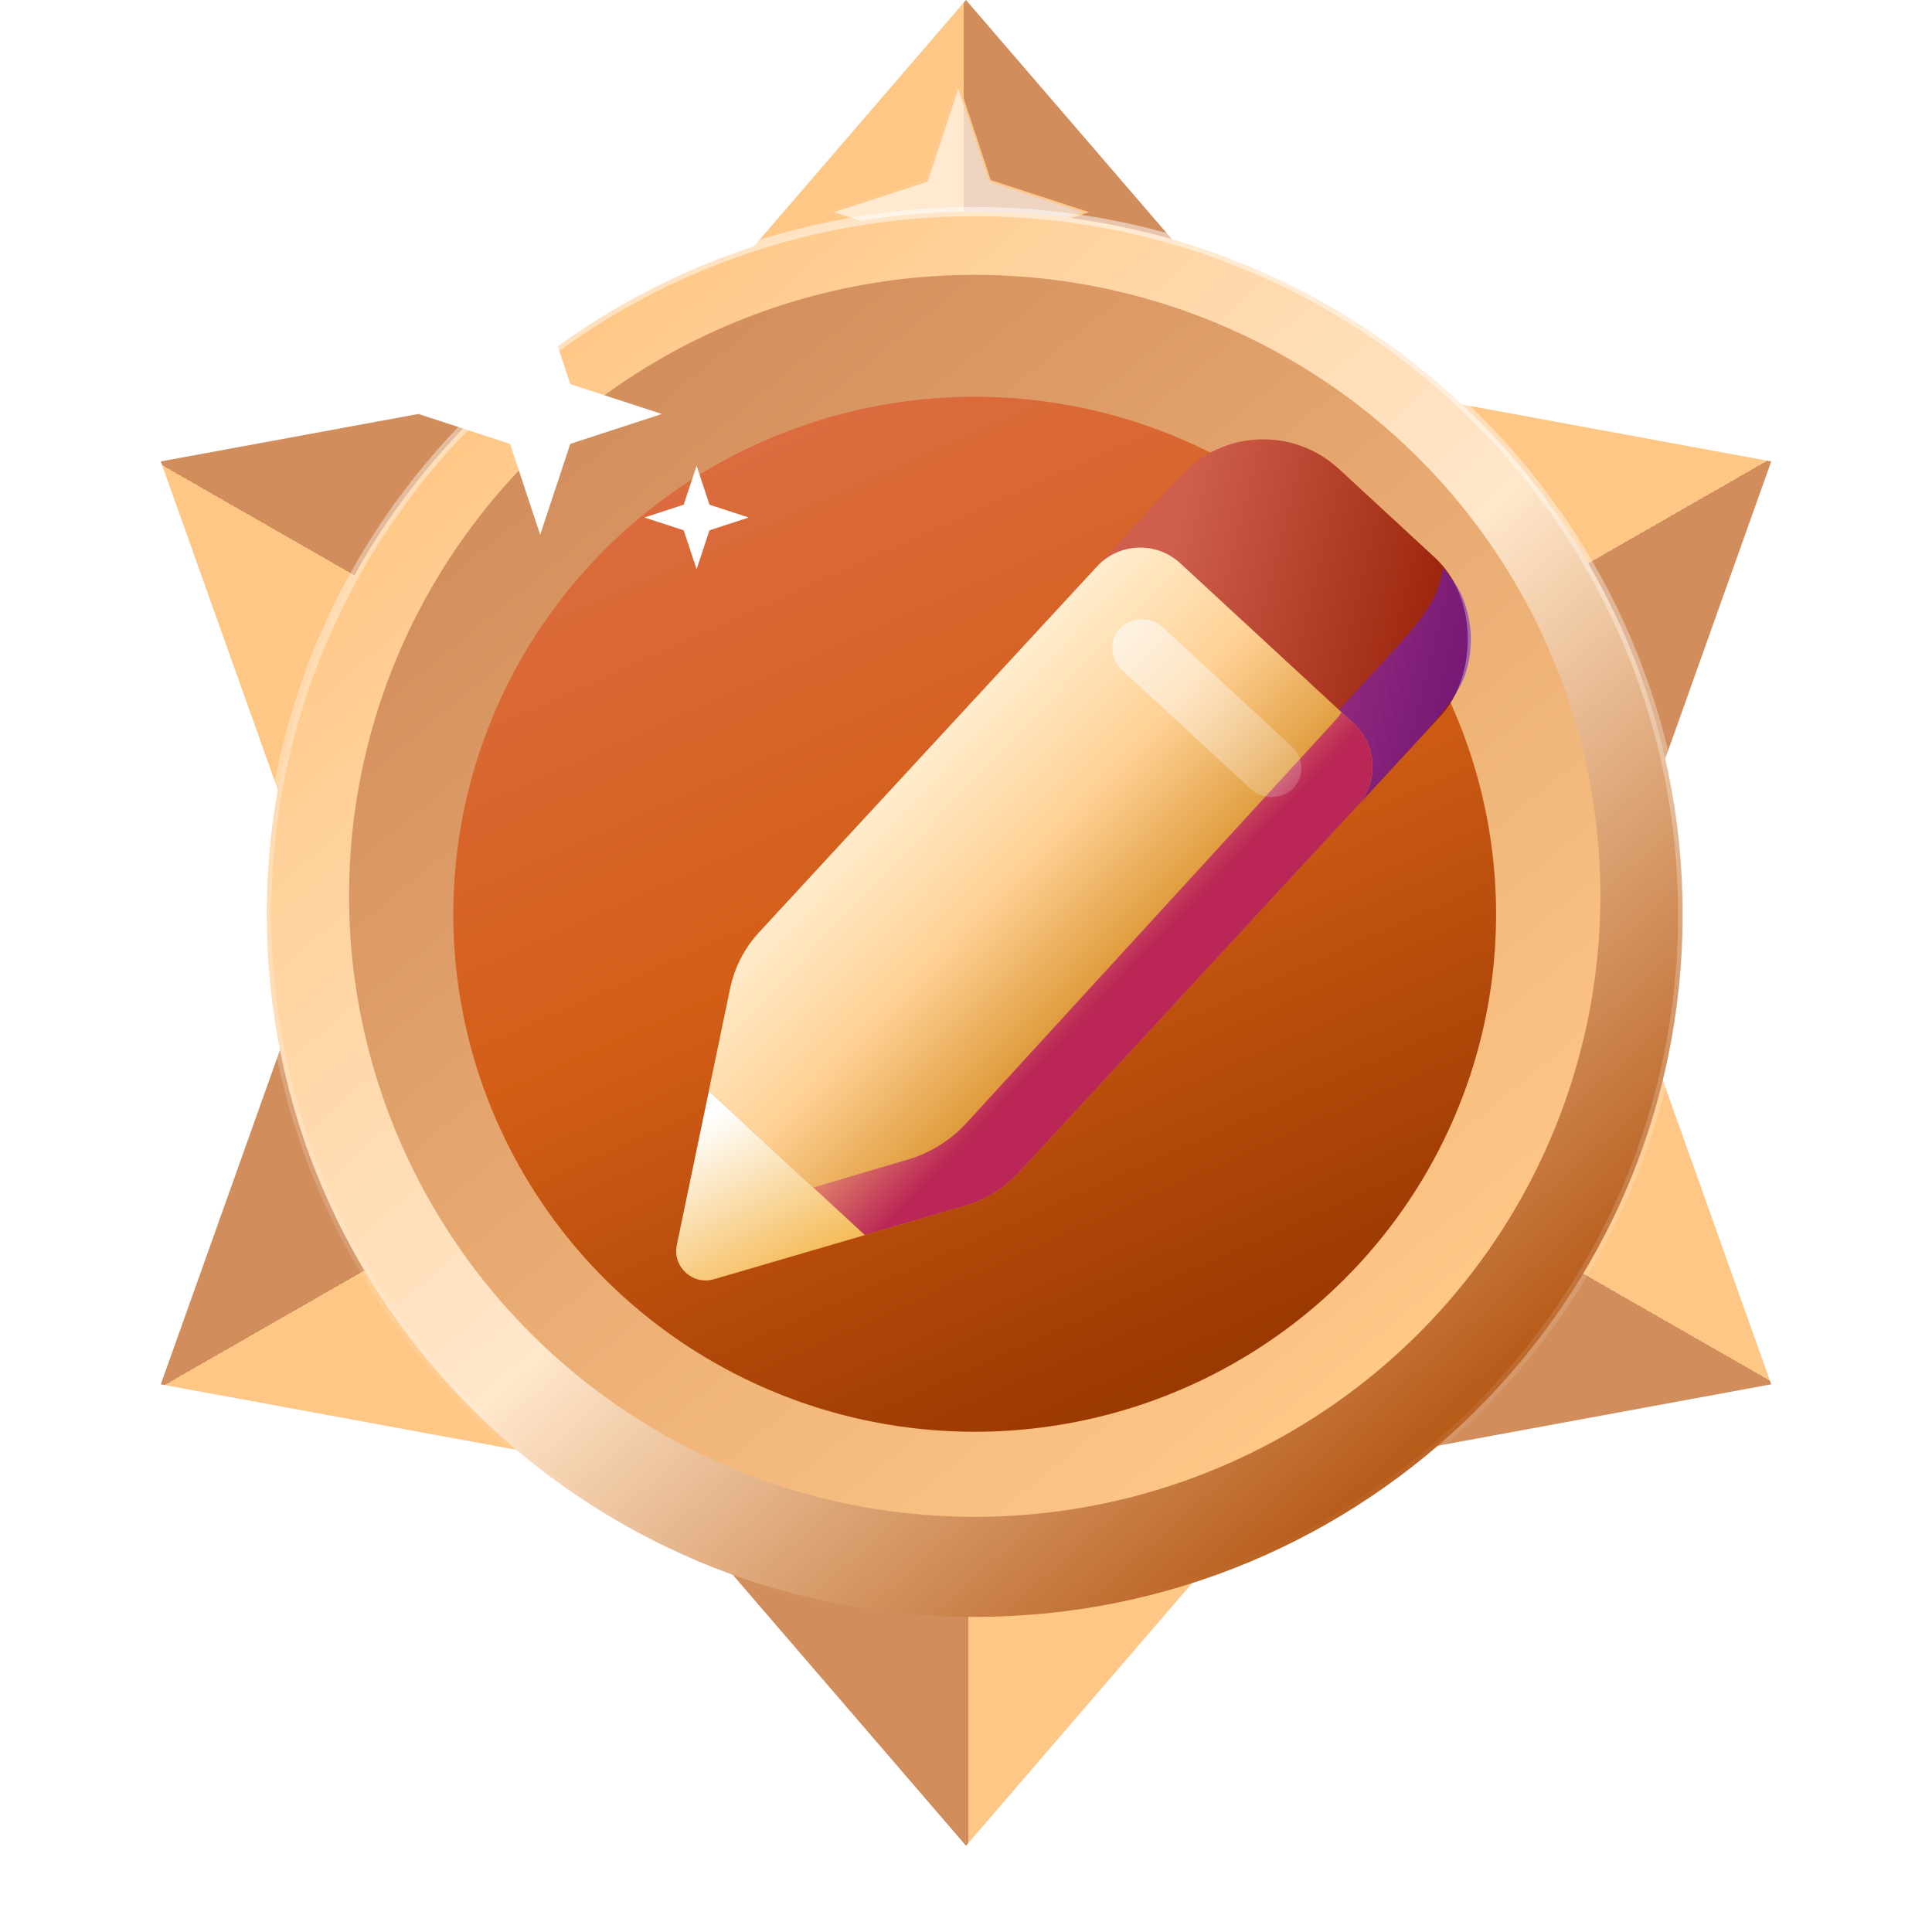 <svg width="120" height="120" viewBox="0 0 120 120" fill="none" xmlns="http://www.w3.org/2000/svg">
<path d="M59.999 0L77.293 20.089H42.704L59.999 0Z" fill="url(#paint0_linear_9985_449073)"/>
<path d="M60.001 114.643L42.707 94.554L77.296 94.554L60.001 114.643Z" fill="url(#paint1_linear_9985_449073)"/>
<g filter="url(#filter0_f_9985_449073)">
<path d="M59.525 5.143L61.529 11.19L67.621 13.179L61.529 15.168L59.525 21.215L57.521 15.168L51.429 13.179L57.521 11.19L59.525 5.143Z" fill="white" fill-opacity="0.62"/>
<path d="M59.525 5.325L61.474 11.208L61.483 11.235L61.511 11.244L67.437 13.179L61.511 15.113L61.483 15.122L61.474 15.149L59.525 21.033L57.575 15.149L57.566 15.122L57.539 15.113L51.613 13.179L57.539 11.244L57.566 11.235L57.575 11.208L59.525 5.325Z" stroke="#FFC886" stroke-width="0.114"/>
</g>
<path d="M110.015 85.983L83.839 90.804L101.134 61.072L110.015 85.983Z" fill="url(#paint2_linear_9985_449073)"/>
<path d="M9.985 28.66L36.161 23.839L18.866 53.571L9.985 28.66Z" fill="url(#paint3_linear_9985_449073)"/>
<path d="M110.013 28.66L101.132 53.571L83.838 23.839L110.013 28.66Z" fill="url(#paint4_linear_9985_449073)"/>
<path d="M9.987 85.983L18.868 61.072L36.162 90.804L9.987 85.983Z" fill="url(#paint5_linear_9985_449073)"/>
<path d="M104.514 56.785C104.514 80.887 84.828 100.428 60.541 100.428C36.253 100.428 16.568 80.887 16.568 56.785C16.568 32.684 36.253 13.143 60.541 13.143C84.828 13.143 104.514 32.684 104.514 56.785Z" fill="url(#paint6_linear_9985_449073)" stroke="url(#paint7_linear_9985_449073)" stroke-width="0.571"/>
<g filter="url(#filter1_i_9985_449073)">
<ellipse cx="60.541" cy="56.786" rx="38.861" ry="38.571" fill="url(#paint8_linear_9985_449073)"/>
</g>
<g filter="url(#filter2_ii_9985_449073)">
<ellipse cx="60.54" cy="56.786" rx="32.384" ry="32.143" fill="url(#paint9_linear_9985_449073)"/>
</g>
<path d="M43.267 28.929L44.068 31.348L46.505 32.143L44.068 32.938L43.267 35.357L42.465 32.938L40.028 32.143L42.465 31.348L43.267 28.929Z" fill="white"/>
<path d="M33.551 18.214L35.422 23.858L41.108 25.714L35.422 27.57L33.551 33.214L31.681 27.57L25.995 25.714L31.681 23.858L33.551 18.214Z" fill="white"/>
<g clip-path="url(#clip0_9985_449073)" filter="url(#filter3_d_9985_449073)">
<rect x="78.073" y="23.392" width="21.976" height="25.639" rx="6.927" transform="rotate(42.727 78.073 23.392)" fill="url(#paint10_linear_9985_449073)"/>
<path fill-rule="evenodd" clip-rule="evenodd" d="M63.601 40.913C63.447 42.054 63.58 43.222 63.994 44.308C64.573 45.825 65.965 47.111 68.749 49.682C71.533 52.253 72.925 53.539 74.483 53.996C75.936 54.422 77.488 54.361 78.902 53.821C80.419 53.242 81.705 51.85 84.276 49.066L86.762 46.375L86.762 46.375C89.333 43.591 90.619 42.199 91.076 40.641C91.502 39.189 91.44 37.636 90.9 36.222C90.645 35.554 90.233 34.932 89.614 34.224C89.567 34.569 89.495 34.912 89.396 35.249C88.939 36.807 87.653 38.199 85.082 40.983L82.597 43.673C80.025 46.457 78.74 47.849 77.223 48.428C75.808 48.968 74.256 49.029 72.803 48.603C71.246 48.147 69.853 46.861 67.07 44.289C65.511 42.85 64.389 41.813 63.601 40.913Z" fill="url(#paint11_linear_9985_449073)" fill-opacity="0.5"/>
<g filter="url(#filter4_b_9985_449073)">
<path d="M68.131 34.155C69.504 32.669 71.821 32.577 73.307 33.949L84.069 43.89C85.555 45.262 85.647 47.58 84.275 49.066L63.285 71.79C62.384 72.766 61.235 73.478 59.961 73.85L53.709 75.68L44.023 66.733L45.351 60.356C45.622 59.056 46.241 57.854 47.141 56.879L68.131 34.155Z" fill="url(#paint12_linear_9985_449073)"/>
</g>
<path fill-rule="evenodd" clip-rule="evenodd" d="M50.51 72.724L53.709 75.679L59.961 73.85C61.235 73.477 62.384 72.765 63.285 71.79L84.275 49.065C85.647 47.579 85.555 45.262 84.069 43.889L83.33 43.207C83.215 43.381 83.084 43.549 82.939 43.708L60.026 68.719C59.042 69.793 57.788 70.577 56.397 70.987L50.51 72.724Z" fill="url(#paint13_linear_9985_449073)"/>
<rect width="14.651" height="3.663" rx="1.831" transform="matrix(-0.735 -0.679 -0.679 0.735 81.586 46.579)" fill="url(#paint14_linear_9985_449073)" fill-opacity="0.6"/>
<path d="M53.715 75.68L44.029 66.733L42.039 76.29C41.757 77.643 43.019 78.809 44.346 78.421L53.715 75.68Z" fill="url(#paint15_linear_9985_449073)"/>
</g>
<defs>
<filter id="filter0_f_9985_449073" x="48.572" y="2.286" width="21.907" height="21.786" filterUnits="userSpaceOnUse" color-interpolation-filters="sRGB">
<feFlood flood-opacity="0" result="BackgroundImageFix"/>
<feBlend mode="normal" in="SourceGraphic" in2="BackgroundImageFix" result="shape"/>
<feGaussianBlur stdDeviation="1.429" result="effect1_foregroundBlur_9985_449073"/>
</filter>
<filter id="filter1_i_9985_449073" x="21.68" y="17.072" width="77.723" height="78.286" filterUnits="userSpaceOnUse" color-interpolation-filters="sRGB">
<feFlood flood-opacity="0" result="BackgroundImageFix"/>
<feBlend mode="normal" in="SourceGraphic" in2="BackgroundImageFix" result="shape"/>
<feColorMatrix in="SourceAlpha" type="matrix" values="0 0 0 0 0 0 0 0 0 0 0 0 0 0 0 0 0 0 127 0" result="hardAlpha"/>
<feOffset dy="-1.143"/>
<feGaussianBlur stdDeviation="1.143"/>
<feComposite in2="hardAlpha" operator="arithmetic" k2="-1" k3="1"/>
<feColorMatrix type="matrix" values="0 0 0 0 0 0 0 0 0 0.173 0 0 0 0 0.617 0 0 0 0.15 0"/>
<feBlend mode="normal" in2="shape" result="effect1_innerShadow_9985_449073"/>
</filter>
<filter id="filter2_ii_9985_449073" x="28.155" y="23.5" width="64.769" height="66.571" filterUnits="userSpaceOnUse" color-interpolation-filters="sRGB">
<feFlood flood-opacity="0" result="BackgroundImageFix"/>
<feBlend mode="normal" in="SourceGraphic" in2="BackgroundImageFix" result="shape"/>
<feColorMatrix in="SourceAlpha" type="matrix" values="0 0 0 0 0 0 0 0 0 0 0 0 0 0 0 0 0 0 127 0" result="hardAlpha"/>
<feOffset dy="1.143"/>
<feGaussianBlur stdDeviation="2.857"/>
<feComposite in2="hardAlpha" operator="arithmetic" k2="-1" k3="1"/>
<feColorMatrix type="matrix" values="0 0 0 0 0.529 0 0 0 0 0.2 0 0 0 0 0 0 0 0 1 0"/>
<feBlend mode="normal" in2="shape" result="effect1_innerShadow_9985_449073"/>
<feColorMatrix in="SourceAlpha" type="matrix" values="0 0 0 0 0 0 0 0 0 0 0 0 0 0 0 0 0 0 127 0" result="hardAlpha"/>
<feOffset dy="-1.143"/>
<feGaussianBlur stdDeviation="2.857"/>
<feComposite in2="hardAlpha" operator="arithmetic" k2="-1" k3="1"/>
<feColorMatrix type="matrix" values="0 0 0 0 0.797 0 0 0 0 0.295 0 0 0 0 0 0 0 0 1 0"/>
<feBlend mode="normal" in2="effect1_innerShadow_9985_449073" result="effect2_innerShadow_9985_449073"/>
</filter>
<filter id="filter3_d_9985_449073" x="32.805" y="21.898" width="65.36" height="64.556" filterUnits="userSpaceOnUse" color-interpolation-filters="sRGB">
<feFlood flood-opacity="0" result="BackgroundImageFix"/>
<feColorMatrix in="SourceAlpha" type="matrix" values="0 0 0 0 0 0 0 0 0 0 0 0 0 0 0 0 0 0 127 0" result="hardAlpha"/>
<feOffset dy="1.034"/>
<feGaussianBlur stdDeviation="2.068"/>
<feColorMatrix type="matrix" values="0 0 0 0 0.569 0 0 0 0 0.313 0 0 0 0 0.113 0 0 0 1 0"/>
<feBlend mode="normal" in2="BackgroundImageFix" result="effect1_dropShadow_9985_449073"/>
<feBlend mode="normal" in="SourceGraphic" in2="effect1_dropShadow_9985_449073" result="shape"/>
</filter>
<filter id="filter4_b_9985_449073" x="37.097" y="26.05" width="55.077" height="56.556" filterUnits="userSpaceOnUse" color-interpolation-filters="sRGB">
<feFlood flood-opacity="0" result="BackgroundImageFix"/>
<feGaussianBlur in="BackgroundImageFix" stdDeviation="3.463"/>
<feComposite in2="SourceAlpha" operator="in" result="effect1_backgroundBlur_9985_449073"/>
<feBlend mode="normal" in="SourceGraphic" in2="effect1_backgroundBlur_9985_449073" result="shape"/>
</filter>
<linearGradient id="paint0_linear_9985_449073" x1="52.809" y1="8.036" x2="67.188" y2="8.036" gradientUnits="userSpaceOnUse">
<stop offset="0.489" stop-color="#FFC786"/>
<stop offset="0.489" stop-color="#D1E5EE"/>
<stop offset="0.489" stop-color="#D18E5C"/>
</linearGradient>
<linearGradient id="paint1_linear_9985_449073" x1="67.191" y1="106.607" x2="52.812" y2="106.607" gradientUnits="userSpaceOnUse">
<stop offset="0.489" stop-color="#FFC786"/>
<stop offset="0.489" stop-color="#D1E5EE"/>
<stop offset="0.489" stop-color="#D18E5C"/>
</linearGradient>
<linearGradient id="paint2_linear_9985_449073" x1="106.598" y1="75.785" x2="99.489" y2="88.191" gradientUnits="userSpaceOnUse">
<stop offset="0.489" stop-color="#FFC786"/>
<stop offset="0.489" stop-color="#D1E5EE"/>
<stop offset="0.489" stop-color="#D18E5C"/>
</linearGradient>
<linearGradient id="paint3_linear_9985_449073" x1="13.402" y1="38.858" x2="20.511" y2="26.452" gradientUnits="userSpaceOnUse">
<stop offset="0.489" stop-color="#FFC786"/>
<stop offset="0.489" stop-color="#D1E5EE"/>
<stop offset="0.489" stop-color="#D18E5C"/>
</linearGradient>
<linearGradient id="paint4_linear_9985_449073" x1="99.407" y1="26.499" x2="106.516" y2="38.904" gradientUnits="userSpaceOnUse">
<stop offset="0.489" stop-color="#FFC786"/>
<stop offset="0.489" stop-color="#D1E5EE"/>
<stop offset="0.489" stop-color="#D18E5C"/>
</linearGradient>
<linearGradient id="paint5_linear_9985_449073" x1="20.593" y1="88.144" x2="13.484" y2="75.739" gradientUnits="userSpaceOnUse">
<stop offset="0.489" stop-color="#FFC786"/>
<stop offset="0.489" stop-color="#D1E5EE"/>
<stop offset="0.489" stop-color="#D18E5C"/>
</linearGradient>
<linearGradient id="paint6_linear_9985_449073" x1="32.17" y1="24.121" x2="90.692" y2="89.886" gradientUnits="userSpaceOnUse">
<stop stop-color="#FFC887"/>
<stop offset="0.521" stop-color="#FFE7CB"/>
<stop offset="1" stop-color="#B45612"/>
</linearGradient>
<linearGradient id="paint7_linear_9985_449073" x1="60.541" y1="12.857" x2="60.541" y2="100.714" gradientUnits="userSpaceOnUse">
<stop stop-color="white" stop-opacity="0.5"/>
<stop offset="1" stop-color="white" stop-opacity="0"/>
</linearGradient>
<linearGradient id="paint8_linear_9985_449073" x1="35.713" y1="27.322" x2="84.929" y2="87.148" gradientUnits="userSpaceOnUse">
<stop stop-color="#D28E5D"/>
<stop offset="1" stop-color="#FFC887"/>
</linearGradient>
<linearGradient id="paint9_linear_9985_449073" x1="39.109" y1="30.315" x2="65.448" y2="89.077" gradientUnits="userSpaceOnUse">
<stop stop-color="#DC6C40"/>
<stop offset="0.484" stop-color="#D25E16"/>
<stop offset="1" stop-color="#9A3900"/>
</linearGradient>
<linearGradient id="paint10_linear_9985_449073" x1="78.746" y1="30.611" x2="95.77" y2="21.297" gradientUnits="userSpaceOnUse">
<stop stop-color="#CF5E4D"/>
<stop offset="1" stop-color="#951E03"/>
</linearGradient>
<linearGradient id="paint11_linear_9985_449073" x1="73.671" y1="29.151" x2="92.496" y2="33.861" gradientUnits="userSpaceOnUse">
<stop stop-color="#AD28CE"/>
<stop offset="1" stop-color="#5815E7"/>
</linearGradient>
<linearGradient id="paint12_linear_9985_449073" x1="73.669" y1="62.922" x2="56.382" y2="46.439" gradientUnits="userSpaceOnUse">
<stop offset="0.21" stop-color="#DC9633"/>
<stop offset="0.604" stop-color="#FFD195"/>
<stop offset="1" stop-color="#FFEDCE"/>
</linearGradient>
<linearGradient id="paint13_linear_9985_449073" x1="73.667" y1="62.921" x2="56.38" y2="46.439" gradientUnits="userSpaceOnUse">
<stop offset="0.21" stop-color="#BA2655"/>
<stop offset="0.604" stop-color="#FFD17C"/>
<stop offset="1" stop-color="#FFF8EC"/>
</linearGradient>
<linearGradient id="paint14_linear_9985_449073" x1="14.931" y1="2.042" x2="-6.216" y2="1.504" gradientUnits="userSpaceOnUse">
<stop stop-color="#FCFDFE"/>
<stop offset="1" stop-color="#FCFDFE" stop-opacity="0"/>
</linearGradient>
<linearGradient id="paint15_linear_9985_449073" x1="43.351" y1="68.705" x2="49.328" y2="80.016" gradientUnits="userSpaceOnUse">
<stop stop-color="white"/>
<stop offset="1" stop-color="#F3B03C"/>
</linearGradient>
<clipPath id="clip0_9985_449073">
<rect width="57.087" height="56.282" fill="white" transform="translate(36.941 25)"/>
</clipPath>
</defs>
</svg>
